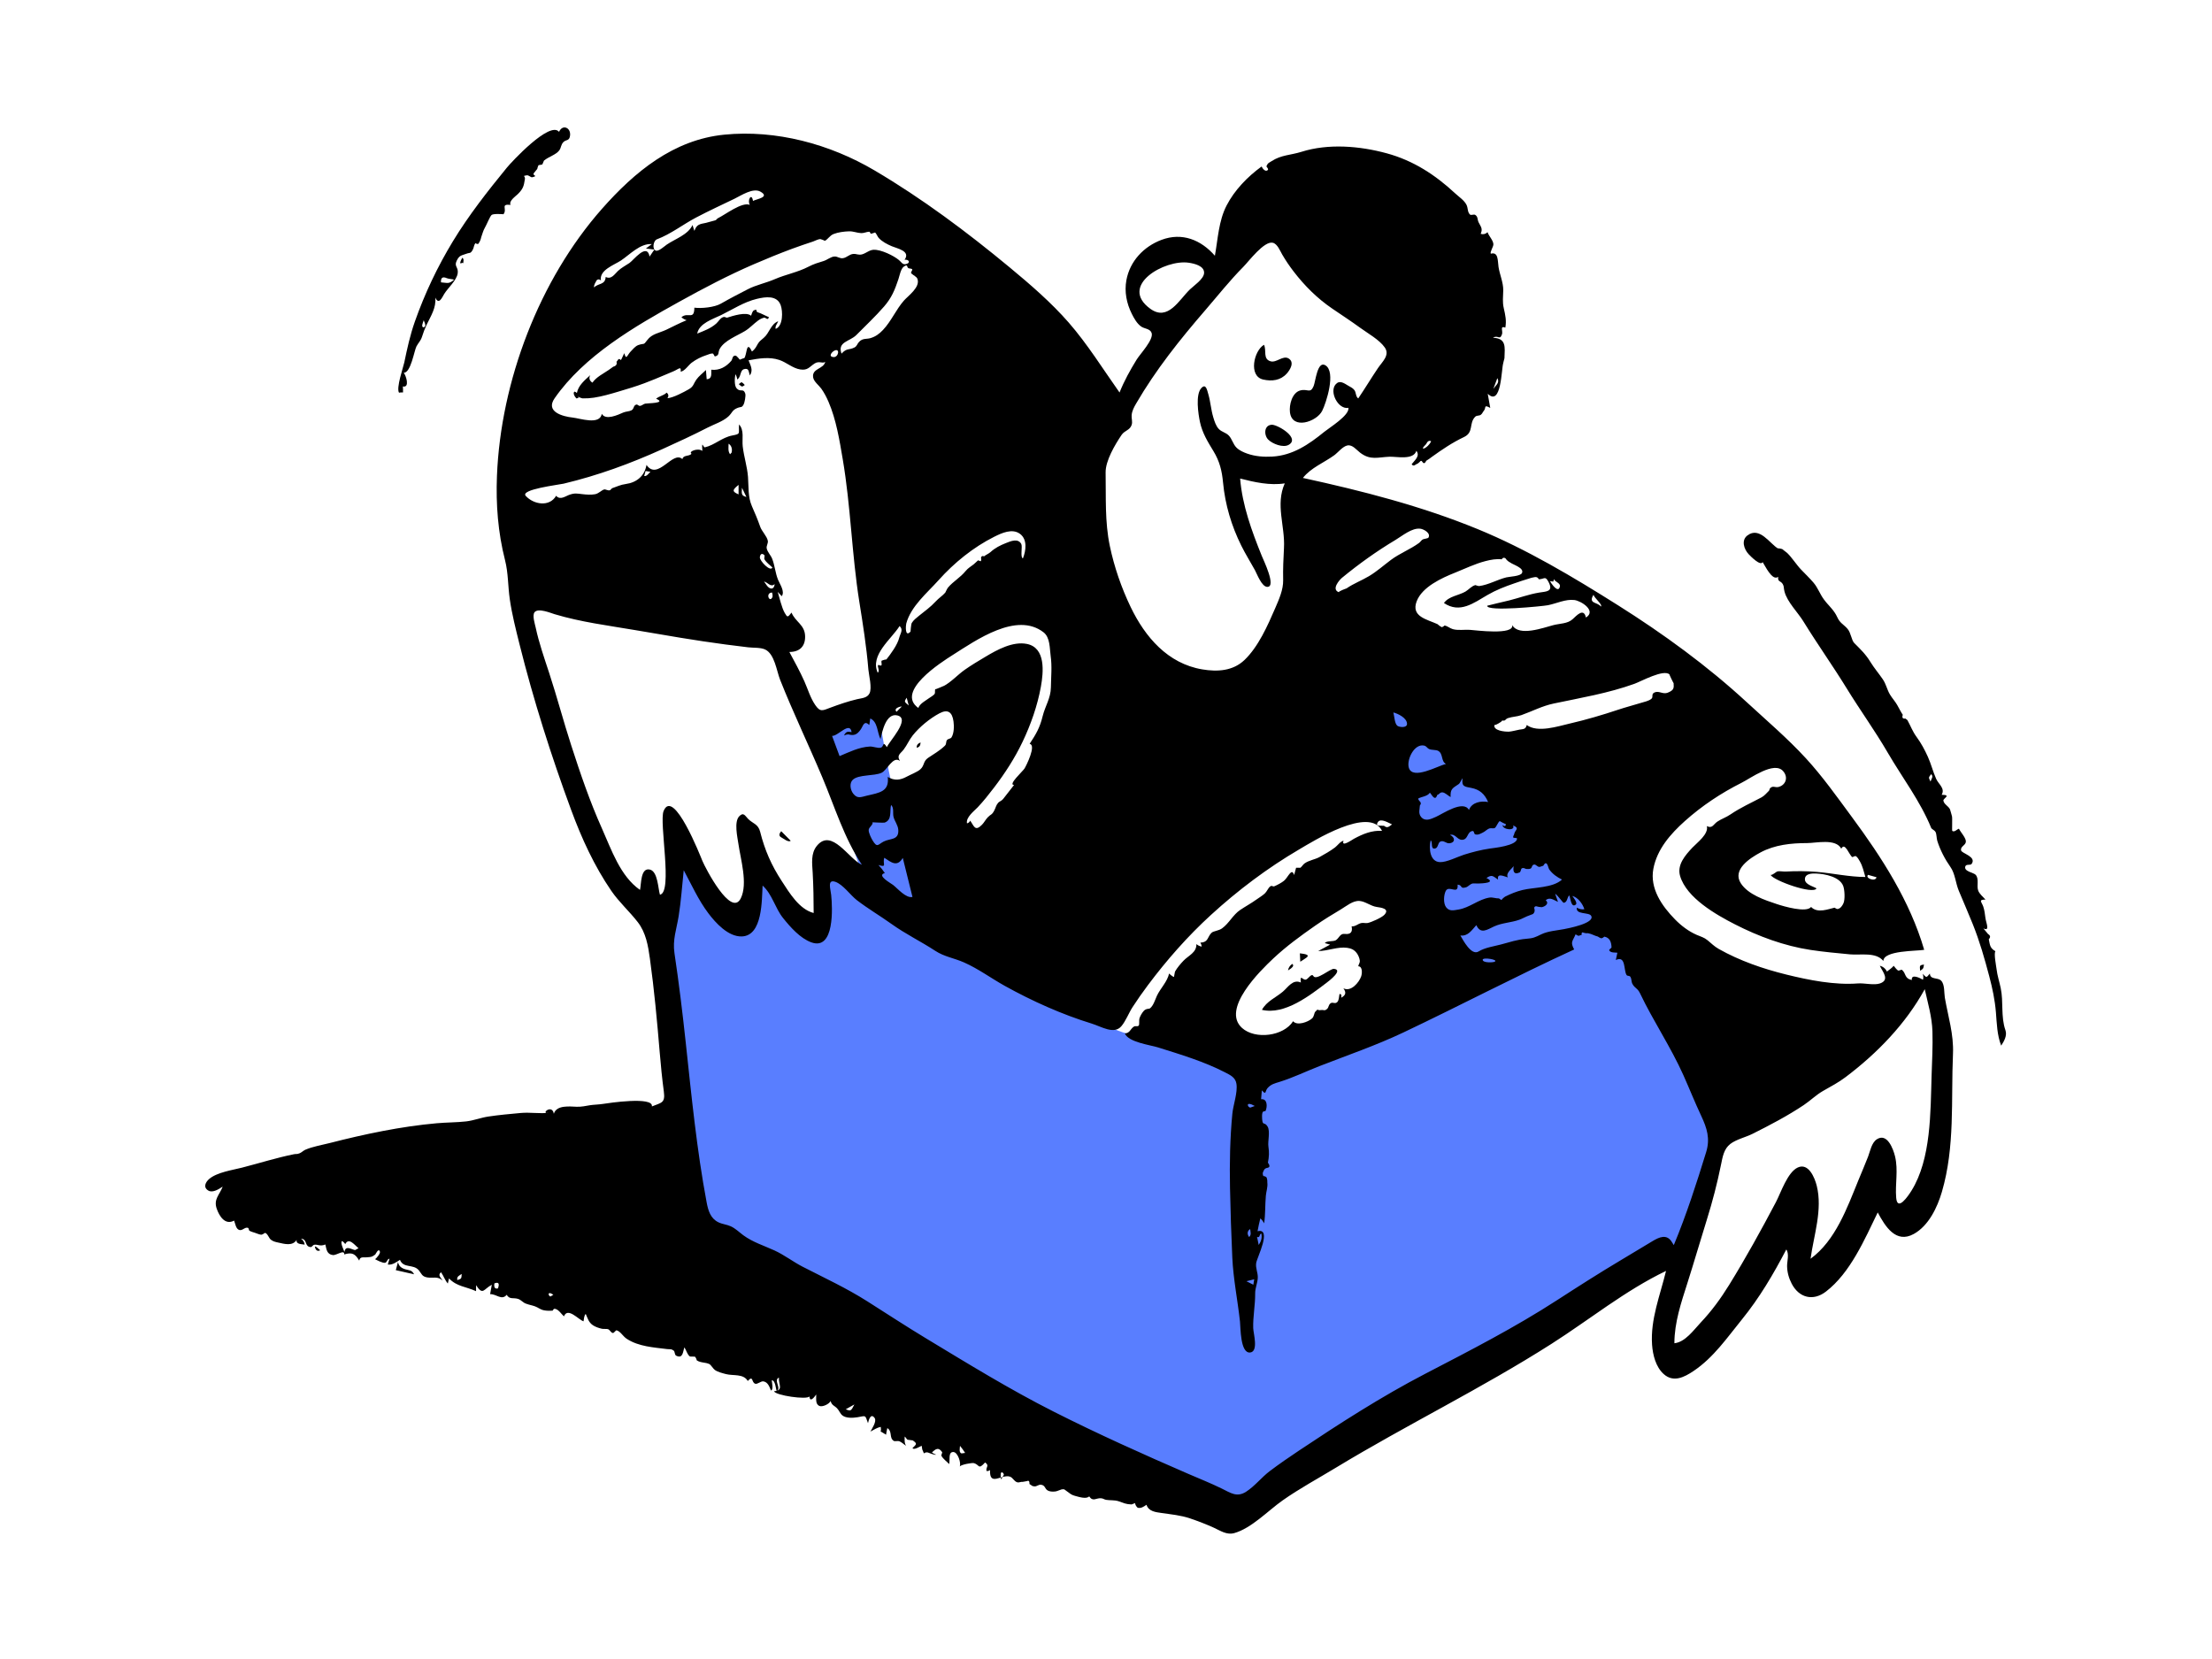 <svg width="424" height="318" viewBox="0 0 424 318" fill="none" xmlns="http://www.w3.org/2000/svg">
<path fill-rule="evenodd" clip-rule="evenodd" d="M125.565 174.351C127.531 189.088 129.495 203.825 131.46 218.563L133.047 230.464C133.248 231.966 133.058 234.928 133.821 236.272C134.091 236.746 134.799 236.972 135.32 237.251C137.113 238.214 138.907 239.176 140.699 240.139C155.867 248.282 171.034 256.425 186.2 264.568C200.756 272.383 215.312 280.198 229.867 288.012C231.374 288.821 233.81 290.931 235.436 290.375C236.982 289.847 238.561 288.543 239.965 287.722C242.659 286.143 245.352 284.564 248.046 282.986C264.346 273.433 280.645 263.88 296.945 254.328C303.671 250.387 310.395 246.446 317.121 242.504C318.96 241.426 320.801 240.348 322.641 239.269C323.603 238.705 323.728 238.725 324.107 237.768C325.523 234.189 326.179 230.089 327.181 226.376C328.285 222.284 329.39 218.192 330.494 214.1C330.986 212.274 330.755 212.038 329.952 210.275C328.363 206.786 326.774 203.298 325.185 199.809C321.657 192.066 318.13 184.324 314.602 176.581C313.176 173.449 309.74 171.246 307.266 168.943L268.859 133.185C267.884 132.277 266.908 131.369 265.933 130.46C265.772 135.919 264.693 141.788 266.275 147.061C268.872 155.716 271.468 164.37 274.064 173.024C275.319 177.207 276.574 181.39 277.829 185.573C278.062 186.35 279.482 189.432 279.102 190.116C278.892 190.495 277.099 190.878 276.711 191.026C275.042 191.66 273.374 192.295 271.705 192.93C267.057 194.698 262.409 196.467 257.761 198.235C253.58 199.826 249.399 201.416 245.218 203.006C243.801 203.546 242.136 204.545 240.638 204.461C239.299 204.387 237.776 203.724 236.48 203.39C234.201 202.804 231.922 202.216 229.644 201.629C225.168 200.477 220.691 199.324 216.215 198.171C211.179 196.873 206.927 193.064 202.62 190.244C195.217 185.397 187.815 180.55 180.413 175.703C178.718 174.593 178.712 173.96 178.036 171.934C176.519 167.381 175.001 162.828 173.483 158.275C172.673 155.844 171.676 153.403 171.064 150.914C170.055 146.807 169.456 142.555 168.657 138.402C168.416 137.149 168.174 135.895 167.933 134.642C164.833 135.9 161.733 137.158 158.632 138.417C158.183 138.599 155.994 139.143 155.799 139.589C155.676 139.872 156.327 141.153 156.42 141.429C158.991 149.042 161.561 156.655 164.132 164.268C164.941 166.663 165.749 169.057 166.558 171.452C164.626 168.416 162.693 165.379 160.761 162.343C159.243 167.45 157.724 172.557 156.206 177.663C152.618 173.523 149.029 169.382 145.44 165.241C144.198 169.382 142.956 173.523 141.714 177.663C137.849 172.557 133.985 167.45 130.12 162.343C129.661 165.008 129.201 167.673 128.742 170.338C128.603 171.142 128.631 173.45 128.095 174.087C127.654 174.611 126.385 174.351 125.565 174.351Z" fill="#597EFF"/>
<path fill-rule="evenodd" clip-rule="evenodd" d="M370.25 206.207C370.032 213.144 370.183 222.15 366.386 228.249C365.773 229.233 363.698 232.3 363.466 229.602C363.239 226.954 363.89 224.331 363.245 221.652C362.899 220.219 361.738 217.088 359.753 218.383C358.741 219.043 358.474 220.672 358.079 221.7C357.493 223.222 356.837 224.72 356.221 226.23C354.068 231.501 351.837 237.792 347.05 241.281C347.677 236.735 349.384 231.881 348.236 227.287C347.845 225.721 346.66 222.861 344.62 223.779C342.632 224.673 341.343 228.662 340.405 230.438C337.56 235.824 334.65 241.108 331.448 246.292C329.837 248.9 328.097 251.284 325.989 253.514C324.671 254.91 323.027 257.268 320.95 257.475C320.95 253.499 322.258 249.658 323.453 245.913C324.738 241.887 325.909 237.826 327.17 233.792C328.264 230.293 329.162 226.821 329.891 223.232C330.193 221.748 330.431 220.212 331.696 219.253C332.833 218.392 334.629 217.982 335.897 217.349C339.226 215.686 342.65 213.891 345.743 211.824C347.013 210.975 348.106 209.879 349.435 209.117C350.95 208.25 352.365 207.52 353.766 206.463C359.814 201.901 365.266 196.289 368.94 189.61C369.536 192.293 370.326 194.916 370.413 197.682C370.503 200.518 370.339 203.372 370.25 206.207ZM320.475 238.094C319.508 236.46 318.035 237.129 316.736 237.917C314.721 239.139 312.701 240.352 310.676 241.558C306.555 244.014 302.51 246.598 298.483 249.205C290.287 254.51 281.805 258.852 273.164 263.343C264.812 267.683 256.791 272.848 248.966 278.068C247.085 279.323 245.218 280.607 243.412 281.967C241.809 283.175 240.527 284.871 238.84 285.946C237.082 287.066 235.875 286.158 234.194 285.332C232.092 284.299 229.902 283.434 227.753 282.503C219.083 278.744 210.388 274.842 201.954 270.576C193.571 266.336 185.628 261.45 177.596 256.597C173.77 254.286 170.01 251.829 166.237 249.433C162.221 246.884 158.064 244.974 153.851 242.806C151.988 241.847 150.337 240.545 148.423 239.673C146.41 238.757 144.284 238.099 142.482 236.777C141.675 236.184 140.993 235.475 140.07 235.056C139.312 234.712 138.451 234.654 137.702 234.288C136.18 233.545 135.744 232.035 135.449 230.466C133.552 220.389 132.544 210.033 131.444 199.843C130.827 194.114 130.137 188.406 129.283 182.707C128.898 180.137 129.673 178.146 130.079 175.646C130.554 172.727 130.741 169.746 131.059 166.807C132.56 169.587 133.857 172.504 135.767 175.041C137.174 176.91 139.578 179.562 142.17 179.499C146.198 179.402 146.014 172.493 146.176 169.751C148.011 171.389 148.567 174.056 150.09 175.959C151.48 177.695 153.373 179.85 155.508 180.628C160.004 182.265 159.571 173.92 159.324 171.553C159.2 170.366 158.529 168.488 160.12 169.029C161.584 169.527 163.01 171.594 164.241 172.542C166.368 174.181 168.702 175.542 170.885 177.107C173.594 179.048 176.516 180.451 179.278 182.259C181.005 183.389 182.889 183.643 184.771 184.475C187.53 185.693 189.967 187.509 192.592 188.97C197.792 191.861 203.56 194.454 209.247 196.198C211.087 196.761 213.539 198.351 214.935 196.718C215.794 195.712 216.359 194.176 217.089 193.049C218.012 191.623 218.992 190.233 220.009 188.872C223.627 184.036 227.643 179.469 232.102 175.389C237.289 170.644 242.962 166.373 249.03 162.816C251.637 161.288 262.522 154.438 264.915 159.259C262.949 159.136 261.245 159.856 259.563 160.756C259.153 160.976 257.037 162.487 257.532 161.155C256.917 161.271 256.378 162.072 255.912 162.429C255.108 163.045 253.888 163.756 252.956 164.266C252.035 164.77 250.897 164.894 250.058 165.505C249.752 165.728 249.566 166.09 249.273 166.331L248.435 166.338C248.31 166.802 248.184 167.266 248.059 167.73C247.585 166.212 246.909 168.186 246.118 168.828C245.642 169.213 244.889 169.61 244.329 169.859C243.91 170.045 243.846 169.613 243.439 169.941C243.078 170.233 242.848 170.876 242.459 171.242C241.983 171.69 241.373 172.039 240.842 172.421C239.824 173.154 238.747 173.73 237.716 174.424C236.329 175.359 235.602 176.967 234.255 177.945C233.617 178.408 232.626 178.462 232.281 178.758C231.415 179.503 231.7 180.631 230.086 180.681C230.233 180.916 230.321 181.171 230.351 181.446C229.966 181.38 229.624 181.22 229.325 180.967C229.392 182.578 227.808 183.153 226.859 184.145C226.311 184.716 225.629 185.52 225.244 186.208C225.179 186.323 225.057 187.241 225.03 187.253C224.884 187.324 223.991 186.54 224.076 186.605C223.827 188.093 222.387 189.5 221.756 190.878C221.424 191.604 221.087 192.771 220.432 193.281C220.254 193.42 219.706 193.275 219.254 193.757C218.922 194.111 218.539 194.765 218.404 195.234C218.314 195.547 218.422 196.358 218.293 196.546C218.056 196.89 217.687 196.544 217.316 196.799C216.631 197.268 216.613 198.002 215.61 198.098C216.301 199.779 220.477 200.297 221.994 200.775C226.286 202.125 230.789 203.474 234.801 205.543C235.838 206.078 236.82 206.519 237.004 207.752C237.26 209.467 236.386 211.747 236.219 213.48C235.767 218.158 235.675 222.975 235.769 227.673C235.859 232.123 236.003 236.615 236.21 241.06C236.403 245.182 237.234 249.221 237.682 253.313C237.805 254.437 237.723 259.501 239.654 259.246C241.267 259.034 240.248 255.574 240.218 254.582C240.151 252.387 240.613 250.147 240.593 247.932C240.584 246.868 241.05 245.95 241.094 244.932C241.139 243.925 240.638 243.13 240.788 242.086C240.932 241.085 243.892 235.326 241.05 236.001C241.216 235.178 241.362 234.348 241.582 233.536C241.886 233.81 242.131 234.129 242.315 234.493C242.568 232.724 242.484 230.959 242.641 229.189C242.711 228.387 243.036 227.509 242.925 226.701C242.946 226.366 242.904 226.037 242.798 225.715C242.623 225.53 242.406 225.432 242.149 225.423C242.014 224.98 241.979 224.859 242.219 224.424C242.322 224.13 242.527 223.946 242.833 223.873C243.416 223.804 243.483 223.469 243.033 222.868C243.267 221.682 243.298 220.934 243.128 219.75C242.986 218.756 243.51 216.831 242.976 215.946C242.353 214.911 242.043 215.915 241.927 214.48C241.902 214.177 241.882 213.544 242.004 213.242C242.138 212.912 242.54 213.047 242.592 212.93C242.941 212.133 242.964 210.563 241.729 210.7C241.777 210.13 241.826 209.561 241.874 208.992C242.766 210.019 242.454 209.149 242.96 208.578C243.642 207.809 244.308 207.677 245.283 207.372C247.879 206.562 250.381 205.344 252.918 204.355C258.291 202.261 263.764 200.392 268.979 197.917C279.949 192.712 290.701 187.063 301.738 181.995C300.95 180.532 301.44 180.461 302.016 179.087C302.785 179.621 302.624 179.248 303.171 179.216C303.121 178.757 303.264 178.619 303.598 178.801C303.865 178.882 304.137 178.911 304.417 178.887C305.1 179.004 305.659 179.38 306.28 179.523C306.483 179.674 306.707 179.786 306.952 179.862C307.171 179.812 307.358 179.703 307.513 179.536C308.519 179.722 308.857 180.48 308.902 181.576C308.909 181.767 308.325 181.962 308.492 182.219C308.784 182.667 309.57 182.56 310.02 182.617C309.921 183.082 309.823 183.547 309.725 184.012C311.698 183.102 311.183 185.952 311.781 186.888C311.948 187.149 312.32 186.941 312.513 187.243C312.765 187.638 312.689 188.198 312.904 188.591C313.39 189.481 313.876 189.373 314.36 190.392C316.889 195.712 320.254 200.669 322.682 206.104C323.838 208.69 324.881 211.321 326.088 213.885C327.199 216.245 327.833 218.251 327.042 220.828C325.206 226.805 323.242 232.892 320.836 238.666C320.716 238.475 320.596 238.284 320.475 238.094ZM192.409 282.714C192.237 283.007 192.064 283.3 191.892 283.594C191.509 281.393 192.529 282.414 192.409 282.714ZM184.311 278.593C183.759 278.428 183.997 277.526 184.015 277.141C184.364 277.576 184.706 278.02 184.997 278.497C184.768 278.529 184.539 278.561 184.311 278.593ZM162.116 270.133C162.695 269.808 163.112 269.574 163.769 269.206C163.101 270.508 163.101 270.508 162.116 270.133ZM127.198 155.464C126.312 157.638 129.013 171.06 126.499 171.498C126.138 170.32 126.093 167.076 124.6 166.689C122.748 166.208 122.931 169.548 122.678 170.58C118.875 167.935 117.186 162.826 115.37 158.777C113.055 153.617 111.233 148.249 109.493 142.872C108.005 138.275 106.775 133.597 105.271 129.007C104.327 126.124 103.309 123.234 102.674 120.263C102.536 119.617 101.993 117.981 102.454 117.367C103.125 116.475 105.538 117.497 106.315 117.731C111.36 119.249 116.593 119.902 121.776 120.784C127.534 121.764 133.279 122.776 139.073 123.535C140.52 123.725 141.969 123.905 143.418 124.079C144.358 124.193 145.78 124.079 146.673 124.501C148.48 125.353 148.865 128.616 149.536 130.309C152.04 136.624 154.987 142.74 157.623 148.998C159.998 154.636 161.798 160.633 165.212 165.766C162.666 164.638 159.44 158.67 156.594 162.11C155.371 163.589 155.68 165.537 155.778 167.308C155.919 169.866 155.963 172.444 155.963 175.007C153.179 174.284 151.309 171.124 149.847 168.885C147.85 165.827 146.593 162.945 145.709 159.44C145.326 157.922 144.31 157.884 143.408 156.976C142.829 156.392 142.537 155.605 141.706 156.455C140.661 157.522 141.356 160.478 141.536 161.738C141.965 164.737 143.371 169.353 142.004 172.171C140.16 175.974 135.218 166.405 134.639 165.023C134.345 164.319 129.087 150.827 127.198 155.464ZM123.746 90.286C124.057 90.334 124.368 90.381 124.679 90.429C124.428 90.65 123.906 91.427 123.48 91.222C123.568 90.91 123.657 90.598 123.746 90.286ZM140.238 86.747C140.14 86.854 140.042 86.961 139.945 87.068C139.498 86.51 139.656 85.697 139.656 85.051C140.246 85.408 140.391 86.121 140.238 86.747ZM141.571 92.94V94.764C140.334 94.228 140.31 93.952 141.571 92.94ZM143.072 95.259C142.206 95.022 142.102 94.83 142.224 93.499C142.583 94.245 142.819 94.736 143.072 95.259ZM148.058 108.77C147.695 109.704 145.573 107.478 145.651 106.812C145.725 106.177 146.051 105.987 146.5 106.396C146.649 106.531 146.428 107.02 146.523 107.19C146.866 107.804 147.556 108.307 148.058 108.77ZM148.082 114.398C147.55 115.726 146.602 113.635 147.992 113.578C148.083 113.845 148.113 114.118 148.082 114.398ZM147.05 112.305C146.845 112.031 146.645 111.752 146.45 111.469C147.166 111.614 147.734 112.656 148.489 111.961C148.399 113.021 147.646 113.051 147.05 112.305ZM100.781 95.062C99.63 93.806 107.133 92.924 108.039 92.709C114.607 91.142 120.809 88.876 126.951 86.095C129.881 84.768 132.796 83.425 135.657 81.954C136.893 81.32 138.586 80.781 139.618 79.828C140.355 79.148 140.325 78.633 141.282 78.228C142.095 77.885 142.136 78.209 142.508 77.588C142.732 77.215 142.985 75.849 142.854 75.445C142.497 74.343 141.97 75.237 141.23 74.477C140.697 73.929 140.827 72.371 140.972 71.726C141.161 72.033 141.269 72.367 141.298 72.727C142.101 72.331 141.777 70.971 142.655 70.749C143.581 70.514 143.485 71.235 143.727 71.972C144.426 70.945 143.865 70.07 143.487 69.067C145.411 68.706 147.478 68.357 149.386 68.998C150.765 69.46 151.945 70.597 153.402 70.817C154.828 71.032 155.102 70.356 156.153 69.67C157.006 69.113 157.739 69.769 158.179 69.348C157.908 70.769 155.58 70.574 155.866 72.349C155.995 73.148 156.974 73.865 157.42 74.487C157.979 75.267 158.425 76.129 158.806 77.008C160.288 80.428 160.921 84.396 161.543 88.052C163.078 97.078 163.272 106.282 164.715 115.336C165.403 119.649 166.093 123.965 166.45 128.32C166.539 129.409 167.204 131.879 166.66 132.926C166.2 133.811 165.177 133.813 164.278 134.027C162.52 134.445 160.869 135.013 159.183 135.642C157.671 136.205 157.232 136.551 156.261 135.129C155.322 133.752 154.858 132.112 154.187 130.603C153.331 128.68 152.298 126.825 151.306 124.971C153.255 124.971 154.376 123.919 154.325 121.938C154.268 119.745 152.464 119.224 151.721 117.421C150.997 118.361 150.936 118.387 150.421 117.495C149.831 116.476 149.433 114.609 149.073 113.453C149.331 113.728 149.589 114.003 149.847 114.278C150.497 113.383 149.478 111.972 149.137 111.129C148.611 109.827 148.519 108.42 148.02 107.121C147.748 106.413 147.117 105.855 146.963 105.116C146.86 104.621 147.273 104.151 147.175 103.648C147.004 102.774 146.015 101.836 145.708 100.946C145.234 99.578 144.72 98.374 144.133 97.041C143.339 95.237 143.523 93.344 143.378 91.424C143.227 89.433 142.59 87.528 142.364 85.546C142.209 84.177 142.696 82.453 141.66 81.356C141.539 83.179 142.061 83.151 140.348 83.478C138.398 83.852 136.984 85.305 135.14 85.738C134.76 85.828 134.483 84.167 134.631 86.432C133.747 85.779 131.859 86.59 132.563 86.977C132.029 87.548 130.978 87.153 130.803 88.009C128.989 86.245 126.08 92.248 123.92 89.117C123.563 91.239 122.026 92.493 119.964 92.774C118.926 92.915 118.287 93.261 117.367 93.572C117.18 93.634 117.111 93.903 116.89 93.975C116.552 94.086 116.056 93.753 115.813 93.818C115.317 93.949 114.766 94.602 114.074 94.731C113.281 94.88 112.415 94.811 111.621 94.719C110.628 94.604 110.191 94.487 109.219 94.814C108.345 95.108 107.408 95.933 106.596 95.035C105.322 97.241 102.282 96.702 100.781 95.062ZM159.72 68.445C158.755 68.329 159.425 67.499 159.872 67.25C161.086 66.574 160.762 68.57 159.72 68.445ZM106.298 76.36C111.961 68.191 121.646 62.578 130.169 57.855C134.823 55.275 139.575 52.775 144.462 50.663C146.893 49.614 149.351 48.605 151.832 47.684C153.157 47.191 154.498 46.744 155.84 46.298C156.211 46.175 156.886 45.798 157.275 45.834C157.208 45.828 158.24 46.108 158.037 46.197C158.702 45.907 159.018 45.153 159.8 44.851C160.679 44.511 161.798 44.371 162.739 44.34C163.572 44.313 164.293 44.657 165.086 44.684C165.607 44.701 166.05 44.453 166.561 44.417C166.822 44.399 166.799 44.79 166.956 44.812C167.025 44.822 167.72 44.561 167.727 44.566C167.98 44.728 168.205 45.364 168.434 45.612C169.09 46.323 170.054 46.819 170.93 47.193C171.996 47.648 174.596 48.106 173.391 49.792C174.247 49.669 174.645 50.442 173.574 50.638C172.993 50.744 172.745 50.213 172.314 49.85C171.318 49.014 168.901 47.823 167.467 47.877C166.66 47.907 166.036 48.519 165.292 48.742C164.559 48.96 164.197 48.621 163.554 48.675C162.803 48.737 162.319 49.373 161.603 49.486C160.933 49.592 160.56 49.135 159.96 49.167C159.248 49.205 158.558 49.823 157.878 50.031C156.797 50.361 156.003 50.587 154.947 51.134C152.901 52.197 150.615 52.6 148.507 53.514C146.821 54.245 144.909 54.63 143.349 55.438C141.614 56.336 139.871 57.231 138.172 58.207C136.945 58.912 134.45 59.154 133.096 58.975C133.077 61.467 131.851 59.72 130.615 60.812C130.907 61.069 131.239 61.259 131.61 61.38C130.27 61.915 129.032 62.581 127.734 63.196C126.393 63.832 124.962 63.972 124.081 65.175C123.269 66.283 123.544 65.712 122.333 66.148C121.778 66.348 121.294 66.96 120.894 67.37C120.206 68.075 120.053 69.144 119.661 67.694C119.546 67.87 119.094 68.996 119.007 69.025C118.514 68.502 118.444 69.122 118.168 69.343C118.313 69.825 118.106 70.14 117.547 70.29C117.264 70.5 116.978 70.706 116.688 70.908C115.638 71.636 114.302 72.261 113.562 73.346C113.017 73.025 112.815 72.469 113.147 71.903C112.105 72.863 110.861 73.85 110.579 75.329C110.45 75.204 110.299 75.113 110.127 75.058C109.704 75.343 110.255 76.195 110.523 76.386C111.694 75.932 110.231 76.097 111.017 76.17C111.241 76.191 111.472 76.358 111.719 76.361C112.444 76.371 113.125 76.336 113.844 76.225C115.429 75.981 116.987 75.526 118.521 75.07C120.192 74.573 121.864 74.077 123.498 73.467C124.844 72.966 126.167 72.406 127.49 71.849C128.018 71.626 128.546 71.4 129.075 71.179C130.08 70.759 130.61 70.07 130.47 71.251C131.27 71.118 131.964 69.987 132.578 69.525C133.443 68.877 134.415 68.393 135.44 68.061C135.855 67.927 136.159 67.757 136.588 67.755C136.799 67.755 136.924 68.348 137.057 68.316C137.976 68.093 137.557 67.584 137.97 66.85C138.874 65.246 141.309 64.359 142.804 63.448C143.753 62.87 144.427 62.092 145.303 61.451C145.713 61.152 146.011 61.019 146.44 60.893C146.769 60.795 147.172 61.551 147.385 60.792C146.621 60.479 145.99 60.093 145.254 59.865C144.734 59.703 145.358 59.15 144.533 59.48C144.202 59.612 144.088 60.253 143.966 60.521C143.045 59.699 140.455 60.551 139.362 60.895C139.286 60.919 138.949 60.741 138.79 60.752C138.159 60.794 137.719 61.643 137.304 62.009C136.2 62.982 135.002 63.389 133.642 63.944C134.004 61.967 136.664 61.157 138.216 60.4C140.485 59.292 142.598 57.879 145.082 57.284C146.736 56.887 148.929 56.567 149.644 58.491C150.071 59.644 150.125 62.509 148.678 63.041C148.525 62.503 149.015 62.043 149.162 61.576C147.722 62.126 147.484 63.856 146.39 64.759C145.775 65.266 145.556 65.429 145.258 65.919C144.963 66.406 144.821 66.861 144.13 67.379C142.999 64.977 143.19 68.267 142.617 68.68C142.847 68.513 141.682 68.998 141.821 68.947C141.767 68.967 141.26 68.144 140.93 68.162C140.331 68.193 140.446 68.853 140.158 69.185C139.179 70.309 137.915 71.046 136.341 70.869C136.304 71.669 136.551 72.624 135.459 72.697L135.315 70.924C134.721 71.525 133.939 72.096 133.455 72.792C132.905 73.585 132.964 74.072 132.051 74.6C131.097 75.152 129.067 76.24 127.932 76.334C128.213 75.935 128.163 75.575 127.784 75.255C127.213 75.844 126.37 75.902 125.762 76.433C127.872 77.315 124.141 77.269 123.667 77.369C123.351 77.436 123.074 77.725 122.753 77.79C122.327 77.876 122.272 77.428 121.905 77.57C121.369 77.778 121.586 78.365 121.025 78.66C120.622 78.872 119.938 78.869 119.482 79.07C118.398 79.55 116.088 80.614 115.355 79.324C114.984 81.537 111.19 80.19 109.786 80.041C107.863 79.837 104.514 78.934 106.298 76.36ZM114.375 53.712C114.647 53.479 114.919 53.496 115.192 53.763C114.812 51.76 117.746 50.787 119.026 49.935C120.723 48.806 122.722 46.614 124.943 46.788C124.564 47.068 124.186 47.349 123.808 47.63C124.348 47.7 124.888 47.77 125.428 47.84C125.123 48.287 124.818 48.734 124.513 49.181C124.015 46.433 121.414 49.902 120.661 50.407C119.903 50.916 119.147 51.295 118.473 51.916C117.806 52.531 117.203 53.638 116.1 53.085C115.999 54.654 114.737 54.229 113.865 55.098C113.828 54.553 114.141 54.167 114.375 53.712ZM125.9 45.878C128.585 44.872 130.923 43.013 133.453 41.684C135.87 40.415 138.336 39.276 140.793 38.092C142.039 37.491 144.322 35.938 145.747 36.729C147.669 37.798 145.023 38.143 144.335 38.513C144.081 36.867 143.19 38.358 143.723 39.274C142.255 38.641 139.056 41.12 137.656 41.803C137.34 41.958 137.482 42.047 137.122 42.23C137.033 42.274 136.115 42.483 135.852 42.572C134.534 43.013 133.666 42.662 133.098 44.253C132.979 43.878 132.86 43.504 132.742 43.129C131.917 44.981 129.41 45.792 127.806 46.887C127.393 47.169 126.213 48.265 125.689 48.038C124.959 47.723 125.252 46.12 125.9 45.878ZM174.34 51.462C175.473 51.537 174.38 52.066 174.691 52.415C174.656 52.376 175.374 52.988 175.28 52.82C175.407 53.046 175.711 53.038 175.867 53.498C176.403 55.078 174.062 56.711 173.272 57.608C171.737 59.352 170.849 61.561 169.249 63.25C168.527 64.013 167.808 64.539 166.807 64.824C166.105 65.023 165.364 64.81 164.72 65.484C164.201 66.027 164.318 66.335 163.745 66.624C162.735 67.133 162.29 66.686 161.307 67.786C160.461 65.486 162.891 65.49 164.159 64.205C165.91 62.431 167.828 60.641 169.47 58.742C170.928 57.056 171.513 55.577 172.205 53.529C172.423 52.883 172.661 51.498 173.263 51.092C174.2 50.461 173.637 51.415 174.34 51.462ZM179.914 111.203C182.888 107.877 186.576 104.891 190.575 102.888C192.003 102.171 194.038 101.231 195.519 102.334C196.971 103.415 196.659 105.571 196.073 107.037C195.512 106.817 196.042 104.756 195.751 104.247C195.116 103.135 193.745 103.725 192.813 104.098C191.72 104.534 190.746 105.016 189.881 105.808C189.529 106.129 188.857 106.417 188.633 106.638C188.295 106.498 188.096 106.6 188.036 106.944C188.105 107.155 188.097 107.363 188.011 107.568C187.961 107.633 187.522 107.366 187.46 107.42C187.175 107.664 186.908 107.95 186.628 108.177C186.065 108.632 185.586 108.847 185.068 109.482C184.068 110.708 182.745 111.426 181.74 112.594C181.513 112.858 181.241 113.535 181.19 113.595C180.682 114.187 179.929 114.657 179.356 115.284C178.365 116.369 177.307 117.097 176.163 118.027C175.671 118.427 175.097 118.858 174.769 119.414C174.62 119.668 174.536 121.059 174.531 121.065C173.41 122.294 173.628 119.824 173.712 119.514C174.623 116.181 177.701 113.679 179.914 111.203ZM173.794 133.739C173.934 134.262 174.048 134.695 174.19 135.226C173.301 134.497 173.301 134.497 173.794 133.739ZM172.834 135.453C172.507 135.782 172.179 136.11 171.848 136.435C171.121 135.666 172.967 135.322 172.834 135.453ZM172.372 122.219C172.025 123.626 170.751 125.332 169.876 126.442C169.972 126.319 169.129 126.566 169.033 126.622C168.721 126.802 169.468 127.972 168.387 127.449C168.004 127.666 168.759 128.55 168.238 128.945C166.732 125.515 170.843 122.543 172.435 119.996C173.213 120.711 172.568 121.43 172.372 122.219ZM162.593 140.767C163.691 141.049 164.262 140.871 165.003 139.793C165.449 139.145 165.612 137.999 166.631 138.967L166.81 137.722C168.265 138.318 168.143 140.475 168.778 141.67C169.088 140.318 169.82 136.541 172.063 137.147C174.581 137.827 170.39 142.157 170.001 143.218C169.145 141.89 169.482 143.125 168.829 143.313C168.269 143.474 167.393 143.061 166.713 143.099C164.641 143.211 162.822 144.143 160.93 144.932C160.451 143.64 159.972 142.349 159.493 141.057C160.607 141.143 162.91 138.178 163.237 140.333C162.411 140.189 162.179 140.226 161.776 140.978C162.033 140.847 162.306 140.777 162.593 140.767ZM167.243 157.623C167.239 157.613 169.385 157.746 169.576 157.676C171.044 157.139 170.502 155.474 170.802 154.297C171.407 154.853 171.086 155.869 171.273 156.589C171.492 157.435 172.126 158.157 172.185 159.062C172.319 161.107 170.641 160.653 169.369 161.315C168.282 161.88 168.161 162.592 167.243 161.068C166.995 160.655 166.461 159.581 166.515 159.053C166.569 158.531 167.397 158.096 167.243 157.623ZM168.972 166.473L168.378 165.808C170.146 166.349 169.104 165.536 169.51 164.423C170.867 165.327 171.974 166.255 173.048 164.446L174.903 171.928C173.657 172.222 172.049 170.297 171.195 169.635C170.701 169.253 167.962 167.781 169.607 167.352C169.395 167.059 169.183 166.766 168.972 166.473ZM181.08 142.978C180.051 143.957 179.013 144.506 177.892 145.275C176.909 145.951 177.247 146.727 176.395 147.48C175.829 147.981 174.502 148.491 173.803 148.873C172.557 149.554 171.441 149.684 170.159 148.922C170.508 151.73 168.585 151.95 166.191 152.506C165.05 152.771 164.374 153.176 163.551 152.131C162.988 151.415 162.767 150.12 163.468 149.465C164.581 148.425 167.548 148.784 168.976 148.13C170.06 147.634 171.165 144.838 172.502 145.856C171.812 144.756 172.615 144.46 173.215 143.677C173.872 142.817 174.276 141.813 174.956 140.961C176.248 139.341 178.231 137.712 180.066 136.735C181.68 135.876 182.528 136.484 182.77 138.288C182.892 139.196 182.887 140.547 182.379 141.352C182.217 141.609 181.683 141.612 181.521 141.853C181.239 142.274 181.497 142.581 181.08 142.978ZM200.025 121.201C201.313 122.198 201.188 124.293 201.391 125.72C201.677 127.731 201.469 129.678 201.439 131.726C201.406 133.872 200.353 135.27 199.858 137.281C199.307 139.519 198.596 140.704 197.361 142.582C198.7 142.793 196.706 146.794 196.378 147.312C196.021 147.874 193.143 150.466 194.376 150.466C193.696 151.363 192.955 152.285 192.276 153.157C192.009 153.501 191.541 153.636 191.331 153.879C190.902 154.372 190.876 154.812 190.569 155.387C190.103 156.26 189.95 156.027 189.338 156.661C188.915 157.098 188.638 157.676 188.222 158.095C186.884 159.447 186.713 158.34 185.965 157.299C185.85 157.578 185.647 157.753 185.354 157.823C185.12 156.646 186.733 155.456 187.411 154.741C188.522 153.568 189.537 152.276 190.519 150.994C192.623 148.246 194.513 145.327 196.005 142.2C197.591 138.872 198.859 135.271 199.517 131.64C200.019 128.873 200.496 124.126 196.798 123.422C194.109 122.911 191.144 124.544 188.927 125.867C187.576 126.673 186.218 127.474 184.931 128.381C183.534 129.364 182.326 130.755 180.81 131.544C181.639 131.112 178.903 132.411 179.322 132.046C179.126 132.216 179.295 132.737 179.165 132.973C178.997 133.279 178.409 133.581 178.146 133.779C177.45 134.301 176.339 134.836 176.023 135.699C171.61 132.551 180.385 126.963 182.634 125.54C187.096 122.717 194.859 117.202 200.025 121.201ZM211.927 90.588C211.885 88.322 213.731 85.228 214.977 83.379C215.587 82.474 216.562 82.51 216.919 81.443C217.125 80.829 216.855 80.185 216.916 79.568C216.999 78.733 217.361 78.064 217.778 77.347C221.551 70.864 226.136 65.126 231.019 59.47C233.427 56.682 235.709 53.786 238.306 51.167C239.391 50.073 242.306 46.14 243.974 46.533C244.857 46.742 245.371 48.089 245.77 48.777C246.429 49.915 247.154 50.98 247.955 52.026C250.07 54.787 252.509 57.211 255.39 59.169C257.188 60.392 259.006 61.58 260.765 62.862C262.213 63.916 264.402 65.122 265.436 66.603C266.47 68.084 264.951 69.338 264.121 70.568C262.831 72.481 261.644 74.462 260.349 76.373C259.834 76.003 259.967 75.251 259.614 74.777C259.301 74.356 258.858 74.185 258.426 73.926C257.598 73.429 256.784 72.822 256.036 73.654C254.726 75.11 256.527 78.551 258.468 78.174C258.697 79.61 254.821 81.977 253.849 82.768C250.868 85.193 247.793 87.302 243.855 87.521C242.261 87.61 240.603 87.489 239.089 86.956C238.363 86.7 237.561 86.35 237.005 85.793C236.339 85.126 236.169 84.134 235.523 83.474C234.963 82.901 234.194 82.813 233.634 82.238C233.073 81.663 232.796 80.755 232.569 80.01C232.124 78.555 232.04 77.02 231.613 75.561C231.356 74.683 231.145 73.51 230.306 74.353C229.089 75.578 229.7 79.429 230.012 80.897C230.458 82.99 231.503 84.678 232.599 86.479C233.786 88.433 234.225 90.246 234.437 92.506C234.836 96.739 236.05 100.8 237.94 104.607C238.735 106.211 239.688 107.718 240.547 109.285C240.948 110.015 241.847 112.509 242.938 112.496C244.681 112.474 242.198 107.391 241.854 106.537C239.944 101.811 238.12 96.843 237.711 91.725C240.448 92.43 243.432 93.099 246.267 92.653C244.437 96.744 246.348 100.818 246.114 105.03C245.998 107.142 245.913 109.091 245.957 111.197C245.995 113.043 245.161 114.889 244.44 116.559C243.009 119.875 241.206 123.966 238.547 126.507C236.324 128.63 233.35 128.796 230.445 128.307C223.838 127.194 219.496 122.115 216.723 116.346C214.942 112.641 213.58 108.685 212.734 104.66C211.755 100.002 212.014 95.313 211.927 90.588ZM220.508 59.198C214.342 54.736 223.302 49.67 227.863 50.36C228.933 50.521 230.901 50.963 230.801 52.36C230.719 53.501 228.816 54.773 228.085 55.477C226.001 57.487 223.88 61.637 220.508 59.198ZM265.365 158.331C265.153 158.142 263.428 158.607 264.111 157.586C264.679 156.738 266.254 157.801 266.827 158.019C266.355 158.345 265.945 158.85 265.365 158.331ZM239.689 212.292C239.159 212.357 238.605 210.928 240.516 211.996C240.24 212.094 239.965 212.193 239.689 212.292ZM239.635 235.587C239.701 236.228 239.896 236.65 239.441 237.116C239.057 236.642 239.007 235.973 239.635 235.587ZM240.41 245.213C240.354 245.561 240.298 245.91 240.242 246.258C239.801 246.035 239.36 245.812 238.919 245.588C239.416 245.463 239.913 245.338 240.41 245.213ZM240.95 237.096C241.608 237.342 241.302 236.556 241.779 236.445C241.95 237.264 241.739 237.965 241.269 238.64C241.225 238.48 240.984 237.108 240.95 237.096ZM257.755 179.014C256.832 178.896 256.692 179.871 256.005 180.249C255.561 180.493 254.209 180.31 253.957 180.777C254.29 180.873 254.623 180.97 254.956 181.066C254.194 181.476 253.432 181.888 252.669 182.298C254.503 182.298 256.413 181.423 258.234 181.68C259.004 181.789 259.569 182.049 260.051 182.675C260.344 183.055 260.602 183.666 260.649 184.132C260.7 184.635 260.308 184.983 260.377 185.223C261.198 185.246 261.101 186.592 260.917 187.14C260.517 188.33 258.93 190.193 257.508 189.438C258.103 190.283 257.951 190.765 257.071 191.254C257.151 190.975 257.21 190.487 256.76 190.536C256.645 191.004 256.689 191.746 256.307 192.098C255.879 192.493 255.497 192.032 255.088 192.288C254.604 192.593 254.749 193.071 254.368 193.402C253.864 193.838 253.792 193.528 253.189 193.613C252.276 193.742 252.858 193.175 252.127 193.914C251.874 194.169 251.917 194.833 251.507 195.207C250.719 195.923 248.618 196.67 247.863 195.751C246.049 198.626 240.612 199.316 238.082 197.046C234.045 193.427 241.571 186.066 244.056 183.733C246.55 181.392 249.32 179.37 252.123 177.418C253.715 176.309 255.35 175.303 257.018 174.315C258.048 173.705 259.34 172.591 260.605 172.698C261.74 172.794 262.709 173.675 263.904 173.849C264.767 173.975 266.446 174.183 265.356 175.354C264.846 175.902 262.845 176.787 262.163 176.92C261.763 176.999 261.341 176.849 260.944 176.93C260.272 177.068 259.811 177.635 259.08 177.563C259.312 178.647 258.889 179.158 257.755 179.014ZM269.7 138.754C269.7 139.603 268.152 139.391 267.828 139.103C267.296 138.629 267.277 137.211 267.08 136.566C267.98 136.793 269.699 137.622 269.7 138.754ZM257.225 110.764C260.478 108.091 263.898 105.64 267.514 103.481C268.808 102.708 270.636 101.148 272.245 101.343C272.919 101.425 274.314 102.2 273.806 103.054C273.711 103.214 272.96 103.278 272.728 103.394C272.465 103.525 272.259 103.887 272.015 104.066C270.326 105.305 268.296 106.066 266.601 107.336C265.208 108.378 263.91 109.544 262.41 110.438C260.972 111.296 259.469 111.838 258.103 112.788C258.13 112.769 256.327 113.418 256.68 113.536C255.097 113.006 256.769 111.139 257.225 110.764ZM278.913 109.769C280.845 108.998 282.736 108.064 284.759 107.546C285.768 107.288 286.805 107.094 287.85 107.21C288.027 106.899 288.264 106.83 288.56 107.004C288.79 107.358 289.094 107.63 289.472 107.82C290.048 108.263 292.17 108.843 291.746 109.821C291.466 110.468 289.338 110.522 288.754 110.668C286.994 111.106 285.353 112.092 283.539 112.335C283.369 112.357 282.814 112.151 282.807 112.152C282.1 112.307 281.511 113.041 280.903 113.393C279.595 114.15 277.715 114.277 276.775 115.585C279.818 117.647 282.457 115.601 285.132 114.044C286.735 113.112 288.455 112.439 290.206 111.841C291.121 111.529 292.044 111.204 292.972 110.93C293.356 110.79 293.75 110.689 294.155 110.628C294.532 110.553 294.802 110.69 294.964 111.039C296.086 111.002 296.182 110.299 296.856 111.611C297.808 113.461 296.352 113.367 294.984 113.594C293.087 113.909 291.157 114.618 289.288 115.088C288.857 115.196 285.076 116.073 285.071 116.104C284.9 117.297 295.751 116.192 296.683 116.013C298.326 115.697 300.09 114.799 301.791 115.015C303.098 115.181 306.075 117.098 303.99 118.372C303.58 116.408 302.171 118.03 301.436 118.693C300.456 119.575 299.053 119.49 297.709 119.836C295.871 120.308 291.167 122.079 289.862 119.821C290.275 121.8 282.776 120.795 281.745 120.729C280.74 120.665 279.443 120.879 278.472 120.592C277.838 120.405 277.486 119.993 276.89 119.901C276.743 120.058 276.568 120.165 276.365 120.222C276.062 120.069 275.789 119.875 275.546 119.639C273.538 118.716 270.431 118.206 271.547 115.266C272.599 112.493 276.36 110.786 278.913 109.769ZM297.736 111.482C297.786 111.31 297.836 111.137 297.885 110.964C297.892 111.494 299.155 111.72 299.009 112.406C298.685 113.925 297.228 111.642 297.103 111.393C297.314 111.423 297.524 111.453 297.736 111.482ZM305.446 114.007C305.592 114.629 307.272 115.954 306.856 116.259C306.194 115.359 304.363 115.768 305.446 114.007ZM277.117 170.791C277.732 169.572 279.591 171.648 279.395 169.566C280.405 169.658 279.774 170.427 280.985 170.089C281.439 169.962 281.746 169.459 282.299 169.343C282.447 169.312 283.084 169.363 283.304 169.356C284.032 169.334 286.887 169.252 284.922 168.297C286.022 167.57 286.157 167.939 287.15 168.605C286.895 167.228 288.355 168.01 289.035 168.182C288.55 167.396 289.754 166.561 290.144 166.03C290.004 166.848 290.078 167.763 291.261 167.24C291.556 167.11 291.49 166.532 291.724 166.438C292.152 166.265 292.391 166.579 292.545 166.561C292.696 166.544 293.014 166.629 293.332 166.51C293.745 166.354 293.546 165.8 294.069 165.718C294.41 165.665 294.659 166.166 295.075 166.17C295.288 166.172 295.645 165.955 295.807 165.966C295.836 165.968 296.039 165.478 296.289 165.466C296.654 165.448 296.803 166.427 296.936 166.617C297.575 167.524 298.425 168.115 299.406 168.599C297.632 170.225 294.054 170.053 291.823 170.601C290.615 170.898 289.584 171.327 288.479 171.879C288.212 172.053 287.982 172.266 287.79 172.518C287.634 172.414 287.477 172.31 287.32 172.206C286.714 172.243 286.141 171.943 285.459 172.058C283.353 172.414 281.704 173.992 279.563 174.343C278.601 174.501 277.811 174.722 277.184 173.888C276.635 173.157 276.726 171.569 277.117 170.791ZM274.229 161.072C274.707 161.475 274.132 162.79 275.057 162.647C275.712 162.545 275.582 161.528 276.097 161.312C276.773 161.03 277.182 161.701 277.818 161.639C279.003 161.522 278.935 160.487 277.933 160.032C278.975 159.757 279.309 160.989 280.231 160.977C281.442 160.963 281.153 159.534 282.183 159.297C282.63 159.194 282.481 159.85 282.77 159.931C283.35 160.094 283.753 159.815 284.266 159.569C284.725 159.349 285.052 158.924 285.553 158.78C285.781 158.714 286.361 158.835 286.528 158.712C286.866 158.466 287.168 157.508 287.5 157.382C287.432 157.407 288.521 157.953 288.677 158.004C288.581 158.409 288.36 158.457 288.012 158.149C288.012 159.062 290.55 159.346 290.029 158.218C291.401 158.786 290.379 159.078 290.242 159.871C290.188 160.19 290.002 160.182 290.057 160.519C290.082 160.674 290.802 160.54 290.793 160.752C290.732 162.114 286.389 162.533 285.566 162.653C283.863 162.902 282.251 163.321 280.609 163.836C279.386 164.22 277.278 165.32 275.977 165.251C274.106 165.153 273.862 162.712 274.229 161.072ZM270.048 147.167C269.592 145.651 271.056 142.52 272.962 142.911C273.431 143.007 273.546 143.395 273.91 143.568C274.418 143.809 275.243 143.682 275.683 143.931C276.67 144.489 276.173 145.913 277.162 146.427C275.601 146.805 270.773 149.576 270.048 147.167ZM271.855 153.056C272.527 152.695 273.618 152.648 274.076 151.953C274.305 152.111 274.736 153.072 275.146 152.925C275.337 152.856 275.535 152.336 275.521 152.336C275.886 152.326 275.958 151.832 276.516 151.887C277.028 151.939 277.601 152.554 278.057 152.783C277.979 151.258 278.369 151.112 279.606 150.296C279.877 150.117 280.104 149.445 280.354 149.174C280.115 150.774 280.718 150.783 281.996 151.024C283.599 151.325 284.597 152.186 285.239 153.734C283.874 153.467 282.112 153.788 281.574 155.256C280.484 153.265 276.523 156.012 275.242 156.575C274.291 156.993 273.184 157.554 272.387 156.581C271.825 155.895 272.147 155.07 272.159 154.461C272.162 154.27 272.36 154.259 272.342 153.974C272.318 153.61 271.845 153.465 271.855 153.056ZM286.434 184.368C286.073 184.505 284.217 184.581 284.205 183.967C284.195 183.423 287.481 183.971 286.434 184.368ZM283.419 182.379C282.014 183.245 280.443 180.194 279.927 179.315C281.4 179.504 282.119 178.272 282.987 177.335C283.813 179.144 285.066 178.188 286.385 177.584C287.94 176.871 289.645 176.866 291.238 176.294C291.735 176.115 292.194 175.85 292.679 175.646C293.07 175.5 293.46 175.35 293.848 175.196C294.123 174.948 294.221 174.642 294.141 174.279C294.01 173.974 294.099 173.782 294.408 173.702C294.775 173.812 295.149 173.875 295.532 173.892C296.146 173.771 297.028 173.191 296.287 172.567C297.081 171.846 297.876 172.563 298.641 172.879C298.459 172.361 298.278 171.843 298.097 171.325C298.476 171.486 299.602 173.059 299.717 173.051C300.445 172.996 300.369 172.019 300.787 171.625C301.029 171.923 301.098 174.142 302.047 173.395C302.453 173.075 301.579 171.986 301.364 171.738C302.449 171.983 303.397 173.279 303.691 174.285C303.175 174.36 302.699 174.256 302.261 173.974C301.981 175.375 304.575 174.807 304.994 175.54C305.817 176.973 300.468 177.968 299.771 178.101C298.377 178.367 296.731 178.466 295.452 179.084C294.228 179.676 293.938 179.845 292.507 179.956C290.873 180.083 289.28 180.621 287.7 181.04C286.328 181.403 284.635 181.63 283.419 182.379ZM313.273 131.08C314.563 130.616 318.907 128.208 320.013 129.279C319.896 129.165 320.81 131.054 320.801 130.935C320.88 131.918 320.856 132.313 319.646 132.784C318.78 133.121 318.025 132.405 317.246 132.689C316.39 133.002 316.989 133.555 316.549 133.942C316.066 134.365 315.135 134.548 314.534 134.734C313.063 135.188 311.581 135.568 310.117 136.057C307.139 137.053 303.985 137.979 300.924 138.684C298.637 139.21 294.755 140.518 292.647 138.973C292.441 139.851 291.939 139.731 291.241 139.859C290.693 139.96 289.702 140.231 289.215 140.245C288.405 140.268 286.152 140.056 286.462 138.919C286.377 139.232 288.215 138.161 287.897 138.094C288.677 138.259 288.424 137.866 289.063 137.647C289.899 137.362 290.771 137.377 291.624 137.075C293.773 136.313 295.576 135.324 297.845 134.847C303.027 133.756 308.273 132.879 313.273 131.08ZM105.539 248.505C105.119 248.516 104.792 247.323 106.07 248.175C105.893 248.285 105.716 248.395 105.539 248.505ZM95.448 246.962C94.877 247.108 94.65 246.789 94.766 246.006C95.562 245.691 95.789 246.01 95.448 246.962ZM87.658 245.364C87.512 244.666 88.029 244.508 88.499 244.195C88.451 245.12 88.451 245.12 87.658 245.364ZM68.057 239.619C67.267 239.446 66.215 238.673 66.034 239.97C65.902 239.67 65.228 238.258 65.518 237.931C65.669 237.76 66.241 238.551 66.18 238.472C66.871 237.075 68.062 238.761 68.728 239.26C68.505 239.38 68.281 239.5 68.057 239.619ZM273.356 85.134C273.628 84.558 273.95 84.375 274.32 84.585C273.739 85.933 271.773 86.664 273.356 85.134ZM287.016 72.478C287.503 73.391 286.77 73.777 286.247 74.536C286.553 73.718 286.765 73.151 287.016 72.478ZM346.384 161.603C348.14 161.603 351.882 160.676 352.941 162.683C353.642 161.319 354.439 163.877 355.047 164.288C355.115 164.334 355.553 163.999 355.757 164.123C356.064 164.308 356.329 164.815 356.505 165.116C357.036 166.024 357.264 167.103 357.558 168.101C354.49 168.101 351.344 167.387 348.279 167.127C346.267 166.957 344.294 166.952 342.28 167.06C341.879 167.082 341.084 166.95 340.742 167.025C340.394 167.102 339.763 167.81 339.38 167.696C339.976 168.815 347.607 171.522 348.189 170.284C347.499 169.866 345.967 169.546 345.968 168.537C345.969 167.407 347.405 167.409 348.166 167.443C349.831 167.515 352.618 168.069 353.301 169.8C353.593 170.542 353.683 172.41 353.362 173.127C353.154 173.589 352.803 174.145 352.246 174.239C352.018 174.278 351.69 173.974 351.655 173.982C350.513 174.224 348.399 175.141 347.154 173.848C346.255 175.01 341.929 173.741 340.605 173.302C338.288 172.535 335.099 171.483 333.692 169.321C331.977 166.687 335.464 164.46 337.466 163.39C340.202 161.926 343.329 161.604 346.384 161.603ZM358.073 167.694C358.612 167.846 359.15 167.998 359.688 168.15C359.544 169.094 357.42 168.347 358.073 167.694ZM374.35 202.01C374.515 198.228 373.422 194.897 372.79 191.238C372.634 190.331 372.794 188.746 372.105 188C371.447 187.287 369.978 187.867 369.92 186.607C369.271 187.366 369.337 187.524 368.538 186.651C368.684 187.026 368.705 187.406 368.602 187.794C368.106 187.51 366.31 186.566 366.461 187.856C364.984 187.53 365.412 186.606 364.569 185.901C364.449 185.8 363.969 186.156 363.781 186.005C363.442 185.73 363.275 185.481 362.989 185.127C362.626 185.566 362.131 185.883 361.688 186.23C361.43 185.668 360.927 185.256 360.324 185.119C360.888 186.3 362.283 187.83 360.37 188.502C359.227 188.903 357.356 188.411 356.146 188.505C351.662 188.852 346.75 187.875 342.415 186.807C337.961 185.709 333.456 184.16 329.451 181.896C328.597 181.413 328.059 180.842 327.324 180.243C326.609 179.661 326.089 179.569 325.23 179.197C323.684 178.527 322.269 177.452 321.093 176.255C318.563 173.68 316.213 170.312 316.917 166.542C317.62 162.785 320.203 159.848 322.966 157.374C326.231 154.451 329.916 152.011 333.827 150.044C335.576 149.165 340.05 145.862 341.778 147.794C342.882 149.029 342.261 150.605 340.752 150.879C340.38 150.947 339.991 150.697 339.615 150.868C339.072 151.115 339.263 151.407 339.039 151.613C338.65 151.97 338.237 152.527 337.656 152.837C335.628 153.918 333.668 154.775 331.73 156.091C330.837 156.698 329.977 156.959 329.189 157.488C328.406 158.015 328.228 158.886 327.174 158.348C327.549 159.881 325.297 161.521 324.414 162.46C323.046 163.913 321.407 165.768 322.045 167.918C323.294 172.128 328.938 175.325 332.55 177.175C337.057 179.484 342.028 181.322 347.047 182.083C349.542 182.461 352.121 182.694 354.635 182.934C356.592 183.121 359.596 182.437 361.004 184.2C361.047 182.144 367.467 182.326 368.833 182.063C366.094 172.699 360.715 164.373 354.964 156.595C352.142 152.776 349.37 148.849 346.154 145.349C342.632 141.516 338.608 138.092 334.785 134.566C327.286 127.649 318.805 121.477 310.175 116.04C301.565 110.615 292.648 105.276 283.216 101.408C272.442 96.991 261.1 94.086 249.745 91.611C251.285 89.648 253.791 88.691 255.763 87.255C256.454 86.752 257.387 85.546 258.284 85.381C259.255 85.202 260.02 86.247 260.711 86.772C262.696 88.278 264.069 87.638 266.342 87.547C267.702 87.493 270.923 88.251 271.496 86.411C272.259 87.426 271.153 88.24 270.587 88.985C270.999 89.559 271.331 88.963 271.738 88.873C271.864 88.769 271.989 88.665 272.114 88.561C272.316 88.269 272.498 88.267 272.66 88.555C272.903 88.921 273.147 88.84 273.393 88.313C273.461 88.27 273.528 88.228 273.595 88.186C273.889 88.029 274.173 87.781 274.446 87.586C276.512 86.11 278.353 84.853 280.633 83.766C282.548 82.853 281.518 81.107 282.781 79.874C283.067 79.595 283.547 79.735 283.853 79.498C284.152 79.266 284.197 79.002 284.415 78.754C284.94 78.155 284.315 77.461 285.654 78.193L285.171 75.477C287.795 78.022 287.784 70.697 288.143 69.613C288.096 69.756 288.379 68.647 288.378 68.656C288.455 66.458 288.755 64.865 286.181 64.737C287.155 64.124 287.454 65.322 287.904 64.082C288.129 63.461 287.425 62.393 288.547 62.794C288.783 61.474 288.55 60.405 288.256 59.123C287.954 57.809 288.131 56.933 288.145 55.62C288.16 54.131 287.463 52.634 287.24 51.168C287.065 50.019 287.245 48.207 285.76 48.629C285.552 48.303 286.285 47.298 286.255 46.801C286.209 46.029 285.371 45.245 285.134 44.504C284.785 44.864 284.293 44.984 283.818 44.821C284.264 43.814 283.845 43.476 283.419 42.608C283.174 42.11 283.322 41.561 282.798 41.205C282.498 41 281.986 41.345 281.751 41.105C281.246 40.592 281.433 39.91 281.086 39.234C280.651 38.386 279.656 37.737 278.971 37.101C275.12 33.521 270.937 30.785 265.815 29.387C260.647 27.976 254.622 27.47 249.471 29.098C247.412 29.748 245.585 29.681 243.732 30.896C243.131 31.291 243.066 31.185 242.761 31.842C242.691 31.995 243.331 32.403 242.939 32.654C242.513 32.926 242.043 32.372 241.826 31.913C239.146 33.853 236.634 36.44 235.107 39.406C233.59 42.353 233.451 45.816 232.872 49.019C230.2 45.966 226.586 44.503 222.657 45.97C219.232 47.249 216.578 50.059 215.909 53.701C215.5 55.921 215.946 58.169 216.954 60.171C217.39 61.037 217.918 61.995 218.72 62.578C219.354 63.038 220.44 62.973 220.738 63.804C221.196 65.076 218.553 67.825 217.867 68.938C216.626 70.954 215.473 73.035 214.595 75.237C211.448 70.791 208.435 65.936 204.856 61.836C201.479 57.967 197.453 54.498 193.504 51.227C185.308 44.44 176.785 38.063 167.617 32.656C159.081 27.621 148.769 24.826 138.82 25.814C129.099 26.78 121.656 32.928 115.394 40.019C103.352 53.653 95.977 73.085 95.256 91.234C95.04 96.686 95.455 102.067 96.801 107.355C97.443 109.873 97.35 112.349 97.722 114.899C98.143 117.776 98.87 120.643 99.574 123.461C102.254 134.196 105.668 144.923 109.499 155.303C111.491 160.701 113.902 165.978 117.162 170.737C118.668 172.936 120.619 174.656 122.24 176.744C123.812 178.768 124.228 181.254 124.573 183.738C125.402 189.695 125.952 195.677 126.451 201.669C126.662 204.209 126.91 206.726 127.246 209.248C127.539 211.446 126.801 211.338 124.952 212.085C125.327 210.109 116.49 211.453 115.656 211.588C114.748 211.735 113.786 211.737 113.071 211.854C112.272 211.984 111.489 212.172 110.568 212.146C109.215 212.107 106.68 211.761 106.163 213.489C105.808 211.486 103.458 213.676 105.196 213.304C103.412 213.504 101.592 213.172 99.786 213.34C97.716 213.532 95.629 213.715 93.574 214.026C92.144 214.243 90.778 214.794 89.345 214.954C87.511 215.159 85.598 215.14 83.746 215.303C76.916 215.905 69.837 217.395 63.198 219.101C61.694 219.487 59.966 219.762 58.529 220.382C58.145 220.548 57.798 220.919 57.43 221.061C56.812 221.3 56.897 221.135 56.348 221.244C53.061 221.901 49.669 222.975 46.383 223.817C44.559 224.284 41.594 224.706 40.107 225.978C39.44 226.548 38.858 227.559 39.926 228.206C40.779 228.723 41.997 227.898 42.688 227.451C42.073 229.055 40.912 229.854 41.539 231.679C42.034 233.12 43.151 234.897 44.87 233.967C45.1 234.502 45.193 235.567 45.871 235.764C46.48 235.941 46.921 235.169 47.518 235.351C47.731 235.416 47.65 235.82 47.841 235.925C48.171 236.107 48.505 236.184 48.883 236.311C49.207 236.422 49.73 236.648 50.069 236.672C50.283 236.687 50.79 236.319 50.788 236.319C51.282 236.394 51.547 237.339 51.903 237.612C52.364 237.966 52.745 238.047 53.322 238.175C54.523 238.442 56.071 238.899 56.863 237.67C56.682 238.547 57.876 238.461 58.402 238.573C58.344 238.11 58.089 237.687 57.694 237.433C58.872 237.511 58.395 238.681 59.265 238.99C59.885 239.21 59.815 238.651 60.289 238.589C60.915 238.508 61.389 238.961 62.365 238.543C62.577 239.483 62.654 240.431 63.809 240.572C64.487 240.654 66.068 239.43 65.978 240.449C67.492 240.005 68.067 240.305 68.858 241.64C68.992 240.82 69.639 241.058 70.233 241.007C71.174 240.927 71.198 241.003 71.928 240.47C71.995 240.421 72.568 239.107 72.823 239.924C72.938 240.29 72.18 241.151 71.899 241.37C72.248 241.546 73.39 242.164 73.83 242.05C74.21 241.952 74.211 241.303 74.668 241.269C74.556 241.643 74.445 242.016 74.332 242.39C75.221 242.519 75.963 241.925 76.665 241.489C77.334 243.181 79.247 242.228 80.287 243.501C80.837 244.175 80.863 244.686 81.911 244.862C82.984 245.042 83.921 244.572 84.833 245.456C84.544 244.907 83.824 244.452 84.539 243.862C85.026 244.553 85.278 245.385 85.839 246.028C85.916 245.701 85.994 245.374 86.071 245.047C87.535 246.613 89.378 246.627 91.252 247.494V246.349C92.595 248.398 92.666 247.101 94.27 246.264C94.161 246.867 94.052 247.469 93.943 248.071C95.097 247.984 96.175 249.352 97.123 248.19C97.695 249.15 98.388 248.677 99.326 248.982C99.86 249.156 100.257 249.681 100.776 249.871C101.554 250.156 101.786 250.142 102.518 250.39C103.17 250.611 103.54 251.04 104.355 251.177C104.885 251.267 105.365 251.26 105.872 251.236C106.068 251.226 106.003 250.785 106.438 250.888C107.111 251.048 107.612 251.891 108.097 252.324C108.825 250.492 110.866 252.946 111.852 253.273C111.947 252.803 111.93 252.237 112.269 251.851C112.669 252.726 112.821 253.461 113.65 254.024C114.128 254.349 114.83 254.582 115.382 254.7C115.731 254.775 116.366 254.686 116.585 254.793C116.96 254.977 117.097 255.466 117.476 255.512C117.698 255.539 118.027 254.954 118.194 255C118.956 255.208 119.379 256.133 120.148 256.634C122.438 258.123 125.319 258.268 127.869 258.594C128.509 258.676 128.602 258.501 129.122 258.877C129.4 259.077 129.274 259.688 129.615 259.859C130.901 260.503 130.901 259.128 131.171 258.274C131.596 258.835 131.67 259.576 132.251 260.022C132.569 260.013 132.887 260.02 133.204 260.044C133.383 260.248 133.501 260.484 133.555 260.751C134.325 261.271 135.198 261.09 135.993 261.48C136.254 261.608 136.716 262.382 137.037 262.604C137.613 263.003 138.502 263.216 139.159 263.389C140.537 263.751 142.513 263.269 143.333 264.708C144.421 263.541 144 264.935 144.739 265.228C145.176 265.4 145.832 264.713 146.316 264.782C147.188 264.904 147.502 265.848 147.781 266.534C148.312 266.415 147.947 264.914 147.932 264.584C148.592 264.507 148.738 266.244 148.852 266.625C149.894 266.124 148.184 264.563 149.304 264.063C149.201 265.392 150.261 266.487 148.369 266.678C148.63 267.478 154.733 268.368 155.157 267.661C155.251 268.968 156.129 267.747 156.453 267.3C156.489 268.062 156.23 269.144 157.085 269.499C157.666 269.739 158.977 269.117 159.206 268.547C159.466 269.417 159.902 269.389 160.445 269.942C160.817 270.322 161.063 270.98 161.454 271.298C162.173 271.883 163.511 271.794 164.349 271.663C165.989 271.407 165.795 271.093 166.379 272.797C166.511 272.15 166.925 270.798 167.647 271.803C168.107 272.442 167.129 273.85 166.846 274.411C167.478 274.064 168.105 273.653 168.824 273.503C168.864 273.725 168.901 274.195 168.795 274.4C168.816 274.358 169.583 274.873 169.868 275.015C169.799 274.981 170.092 273.7 170.084 273.742C171.096 274.367 170.394 275.56 171.29 276.176C171.521 276.336 172.065 276.15 172.345 276.247C172.832 276.416 173.253 276.872 173.687 277.139C173.341 276.676 173.391 275.897 173.414 275.362C173.634 275.483 173.792 275.939 174.014 275.975C174.098 275.989 174.97 276.104 174.964 276.1C175.871 276.735 175.684 276.815 174.906 277.579C175.184 278.016 176.347 277.256 176.662 277.13C176.727 277.301 176.744 277.922 176.868 278.033C176.943 278.217 177.019 278.401 177.094 278.585C177.326 278.412 177.575 278.354 177.841 278.411C178.009 278.47 179.322 279.003 179.411 278.821C179.124 278.728 178.863 278.586 178.63 278.394C179.388 277.713 179.886 277.351 180.584 278.334C180.671 278.458 180.37 278.903 180.459 279.064C180.792 279.665 181.477 280.144 181.942 280.634C182.135 279.957 181.687 278.264 182.756 278.326C183.61 278.375 184.26 280.444 183.964 281.088C184.304 280.716 186.331 280.347 186.713 280.463C187.795 280.791 187.492 281.792 188.823 280.326C189.731 280.952 188.931 281.19 189.094 281.953C189.334 282.003 189.561 281.944 189.776 281.776C189.615 285.021 192.01 282.541 193.564 283.037C194.175 283.231 194.331 283.924 194.986 284.127C195.333 284.233 195.718 283.98 196.055 284.042C196.325 284.004 196.593 283.956 196.86 283.899C197.198 283.73 197.356 283.919 197.336 284.467C197.879 284.749 197.674 284.859 198.309 284.914C198.718 284.949 199.094 284.524 199.559 284.596C200.361 284.722 200.255 285.338 200.768 285.659C201.229 285.949 201.749 285.94 202.317 285.884C202.607 285.855 203.42 285.482 203.517 285.481C204.124 285.473 203.795 285.344 204.524 285.865C205.091 286.271 205.329 286.535 206.026 286.722C206.824 286.936 208.241 287.404 208.779 286.827C209.505 287.915 210.073 287.117 211.031 287.189C211.522 287.226 211.599 287.417 212.036 287.493C212.743 287.616 213.625 287.509 214.378 287.751C215.563 288.132 215.697 288.323 216.908 288.374C217.127 288.289 217.346 288.203 217.564 288.118C217.629 288.483 217.801 288.781 218.08 289.011C218.758 289.153 219.203 288.811 219.762 288.437C220.178 289.734 221.53 289.847 222.686 290.018C224.551 290.293 226.335 290.444 228.134 291.057C229.653 291.574 231.175 292.156 232.636 292.819C233.922 293.402 235.136 294.274 236.591 293.865C239.888 292.937 243.083 289.552 245.841 287.609C249.108 285.308 252.631 283.412 256.044 281.342C269.634 273.105 283.991 266.137 297.39 257.593C304.705 252.929 311.493 247.386 319.349 243.613C318.23 248.234 316.327 252.925 316.671 257.764C316.809 259.713 317.383 262.017 318.895 263.378C320.765 265.061 322.847 263.989 324.635 262.787C328.466 260.211 331.021 256.452 333.889 252.923C337.28 248.747 339.911 244.261 342.401 239.503C342.998 240.34 342.544 241.744 342.553 242.672C342.564 243.857 342.884 244.999 343.434 246.057C344.852 248.788 347.552 249.45 349.991 247.579C354.686 243.979 357.41 237.567 359.926 232.404C361.36 235.073 363.397 238.432 366.842 236.526C369.685 234.953 371.355 231.438 372.225 228.461C374.764 219.771 373.96 210.918 374.35 202.01Z" fill="black"/>
<path fill-rule="evenodd" clip-rule="evenodd" d="M370.038 149.81C369.714 149.023 369.571 149.151 370.168 148.388C370.632 148.845 370.26 149.223 370.038 149.81ZM384.406 197.474C383.494 194.882 384.057 192.067 383.504 189.409C383.249 188.189 382.848 187.005 382.704 185.764C382.64 185.213 382.149 182.732 382.483 182.341C381.455 181.719 381.451 181.258 381.214 180.037C381.58 179.648 381.534 179.316 381.075 179.041C380.775 178.678 380.475 178.315 380.175 177.952C381.487 178.594 380.711 176.952 380.577 176.006C380.471 175.258 380.4 174.478 380.151 173.761C379.844 172.88 379.161 172.435 380.581 172.435C380.114 171.903 379.415 171.355 379.183 170.705C378.848 169.768 379.4 168.531 378.718 167.704C378.337 167.243 376.376 167.062 376.72 166.066C376.895 165.559 377.69 165.937 377.936 165.582C378.903 164.184 376.048 163.605 375.908 163.01C375.727 162.239 376.758 162.067 376.821 161.346C376.883 160.64 375.786 159.481 375.496 158.85C375.101 158.946 374.668 159.571 374.216 159.272C374.13 159.216 374.259 156.773 374.156 156.449C374.055 156.13 373.849 155.285 373.775 155.128C373.482 154.507 372.645 154.204 372.512 153.47C372.432 153.032 374.149 152.369 372.18 152.348C372.887 151.102 371.592 150.344 371.12 149.279C370.514 147.91 370.156 146.431 369.534 145.055C368.928 143.717 368.251 142.447 367.378 141.264C366.588 140.193 366.247 139.163 365.615 138.032C365.489 137.932 365.363 137.833 365.237 137.734C364.71 137.81 364.541 137.57 364.73 137.014C364.327 136.417 364.027 135.78 363.672 135.157C363.259 134.433 362.702 133.843 362.276 133.138C361.71 132.205 361.543 131.152 360.903 130.215C360.117 129.063 359.232 128.047 358.503 126.851C357.59 125.354 356.578 124.423 355.429 123.263C354.882 122.711 354.816 121.331 354.145 120.547C353.415 119.693 352.695 119.461 352.189 118.34C351.53 116.881 350.564 116.185 349.624 114.924C348.848 113.884 348.469 112.688 347.614 111.682C346.879 110.818 346.045 110.028 345.261 109.209C344.27 108.174 343.539 106.917 342.508 105.933C342.656 106.075 341.611 105.246 341.663 105.272C341.432 105.154 340.685 105.06 340.794 105.124C339.238 104.209 337.288 100.861 334.946 102.635C333.714 103.568 334.305 105.279 335.165 106.208C335.535 106.607 337.454 108.575 337.868 107.745C338.316 108.379 339.694 111.446 340.841 110.567C340.724 111.615 341.331 111.268 341.732 111.976C341.996 112.444 341.867 112.673 342.059 113.402C342.588 115.408 344.605 117.367 345.68 119.116C348.354 123.469 351.305 127.598 353.982 131.956C356.533 136.109 359.39 140.05 361.837 144.26C364.621 149.046 368.089 153.564 370.186 158.725C370.257 158.898 370.84 159.173 370.984 159.433C371.236 159.886 371.182 160.668 371.344 161.181C371.907 162.958 372.819 164.707 373.859 166.179C374.77 167.471 374.837 169.226 375.464 170.741C376.349 172.876 377.283 174.989 378.143 177.135C379.481 180.476 380.387 183.677 381.312 187.164C381.911 189.424 382.387 191.683 382.578 194.017C382.754 196.163 382.797 198.398 383.591 200.43C384.133 199.594 384.771 198.51 384.406 197.474Z" fill="black"/>
<path fill-rule="evenodd" clip-rule="evenodd" d="M78.357 243.461C77.395 243.266 76.491 243.007 76.287 241.903C76.147 242.424 76.008 242.944 75.869 243.465C77.039 243.73 78.21 243.995 79.381 244.26C79.107 243.779 78.908 243.572 78.357 243.461Z" fill="black"/>
<path fill-rule="evenodd" clip-rule="evenodd" d="M80.936 62.291C81.009 61.98 81.104 61.675 81.22 61.377C81.299 61.667 81.687 62.295 81.461 62.569C81.174 62.916 80.883 62.719 80.936 62.291ZM85.65 53.323C85.965 53.462 86.648 53.489 87.04 53.607C86.024 54.481 85.845 54.224 84.531 54.123C84.472 53.238 84.832 52.964 85.65 53.323ZM76.842 75.218C76.978 75.222 77.115 75.225 77.252 75.228C77.26 74.843 77.251 74.459 77.222 74.075C78.607 74.377 77.823 71.956 77.388 71.454C78.739 71.499 79.397 67.221 79.826 66.396C80.206 65.664 80.636 65.381 80.914 64.488C81.157 63.707 81.42 63.004 81.771 62.265C82.577 60.565 83.634 59.022 83.439 57.042C84.121 58.528 84.722 57.044 85.155 56.334C85.853 55.189 87.555 53.728 87.736 52.368C87.896 51.171 87.006 51.108 87.531 49.998C88.062 48.874 88.499 48.986 89.428 48.627C90.047 48.388 90.17 48.678 90.606 47.898C90.889 47.392 90.79 47.015 91.152 46.601C91.301 46.731 91.471 46.785 91.662 46.762C91.956 46.374 92.149 45.942 92.24 45.465C92.48 44.822 92.596 44.231 92.957 43.618C93.299 43.038 93.907 41.484 94.23 41.205C94.572 40.907 96.511 41.058 96.503 41.069C97.304 40.061 95.834 39.057 97.87 39.27C97.468 38.521 98.88 37.592 99.29 37.175C100.314 36.136 100.396 35.654 100.612 34.347C100.722 33.68 100.005 33.757 100.965 33.605C101.363 33.543 101.744 34.05 102.03 33.976C103.295 33.648 101.972 33.711 102.321 33.195C102.431 33.031 102.994 32.371 102.988 32.378C102.961 32.412 103.115 31.804 103.242 31.648C103.484 31.627 103.722 31.585 103.956 31.521C104.075 31.281 104.18 31.035 104.271 30.784C105.187 30.02 106.557 29.678 107.19 28.839C107.599 28.297 107.477 27.766 108.006 27.225C108.51 26.71 109.176 27.083 109.276 25.919C109.403 24.439 107.813 23.78 107.163 25.274C105.399 23.102 98.026 31.073 97.174 32.114C93.475 36.635 89.838 41.267 86.804 46.267C83.847 51.138 81.42 56.263 79.523 61.635C78.609 64.226 78.052 66.804 77.493 69.484C77.305 70.381 75.904 74.38 76.487 75.275C76.605 75.256 76.724 75.237 76.842 75.218Z" fill="black"/>
<path fill-rule="evenodd" clip-rule="evenodd" d="M368.054 186.079C368.678 185.663 368.678 185.663 368.787 184.878C367.951 185.03 367.951 185.03 368.054 186.079Z" fill="black"/>
<path fill-rule="evenodd" clip-rule="evenodd" d="M60.888 238.924C60.895 238.923 60.901 238.925 60.906 238.93C60.893 238.913 60.845 238.863 60.888 238.924Z" fill="black"/>
<path fill-rule="evenodd" clip-rule="evenodd" d="M60.469 239.345C60.662 239.761 60.971 239.865 61.398 239.655C61.566 239.895 59.939 238.157 60.469 239.345Z" fill="black"/>
<path fill-rule="evenodd" clip-rule="evenodd" d="M88.595 49.417C87.619 51.33 88.842 49.939 88.779 50.56C88.82 50.152 88.989 49.57 88.595 49.417Z" fill="black"/>
<path fill-rule="evenodd" clip-rule="evenodd" d="M247.261 79.031C247.683 82.462 252.377 80.839 253.433 78.764C254.202 77.253 256.143 71.283 254.055 70.022C252.506 69.087 252.175 73.116 251.793 74.016C251.154 75.524 250.654 74.456 249.232 74.843C247.662 75.269 247.086 77.608 247.261 79.031Z" fill="black"/>
<path fill-rule="evenodd" clip-rule="evenodd" d="M242.132 72.751C243.81 73.124 245.455 72.932 246.646 71.607C247.306 70.873 248.185 69.418 246.996 68.708C245.919 68.065 244.698 69.57 243.564 69.259C242.022 68.835 242.816 67.182 242.287 66.09C240.342 67.209 239.257 72.113 242.132 72.751Z" fill="black"/>
<path fill-rule="evenodd" clip-rule="evenodd" d="M243.871 81.415C242.254 81.411 242.241 83.4 243.085 84.253C243.893 85.069 245.936 85.894 247.031 85.26C249.192 84.008 245.18 81.544 243.871 81.415Z" fill="black"/>
<path fill-rule="evenodd" clip-rule="evenodd" d="M149.768 160.516C150.114 160.683 151.131 161.546 151.56 161.157C150.955 160.547 150.349 159.937 149.744 159.327C149.409 159.694 149.18 160.23 149.768 160.516Z" fill="black"/>
<path fill-rule="evenodd" clip-rule="evenodd" d="M142.125 73.248C141.953 73.376 141.781 73.504 141.609 73.632C142.189 74.115 142.174 74.259 142.759 73.801C142.586 73.573 142.374 73.388 142.125 73.248Z" fill="black"/>
<path fill-rule="evenodd" clip-rule="evenodd" d="M251.739 187.08C251.414 186.496 250.8 187.572 250.385 187.747C249.709 188.032 249.155 186.525 249.349 188.331C247.821 187.632 246.894 189.236 245.909 190.072C244.517 191.253 242.815 191.893 241.887 193.57C246.256 194.593 251.057 190.826 254.316 188.351C254.847 187.947 257.505 185.909 255.704 185.712C254.967 185.631 252.286 188.061 251.739 187.08Z" fill="black"/>
<path fill-rule="evenodd" clip-rule="evenodd" d="M250.444 183.543C251.3 182.868 249.454 182.807 249.162 182.736C249.187 183.272 249.211 183.808 249.237 184.344C249.65 184.094 250.052 183.826 250.444 183.543Z" fill="black"/>
<path fill-rule="evenodd" clip-rule="evenodd" d="M247.228 185.791C247.484 185.631 248.198 185.132 247.712 184.761C247.274 185.04 246.96 185.495 246.892 186.015C247.004 185.94 247.116 185.866 247.228 185.791Z" fill="black"/>
<path fill-rule="evenodd" clip-rule="evenodd" d="M176.46 142.311C175.913 142.526 175.667 142.865 175.725 143.329C176.566 143.157 176.405 142.364 176.46 142.311Z" fill="black"/>
</svg>
